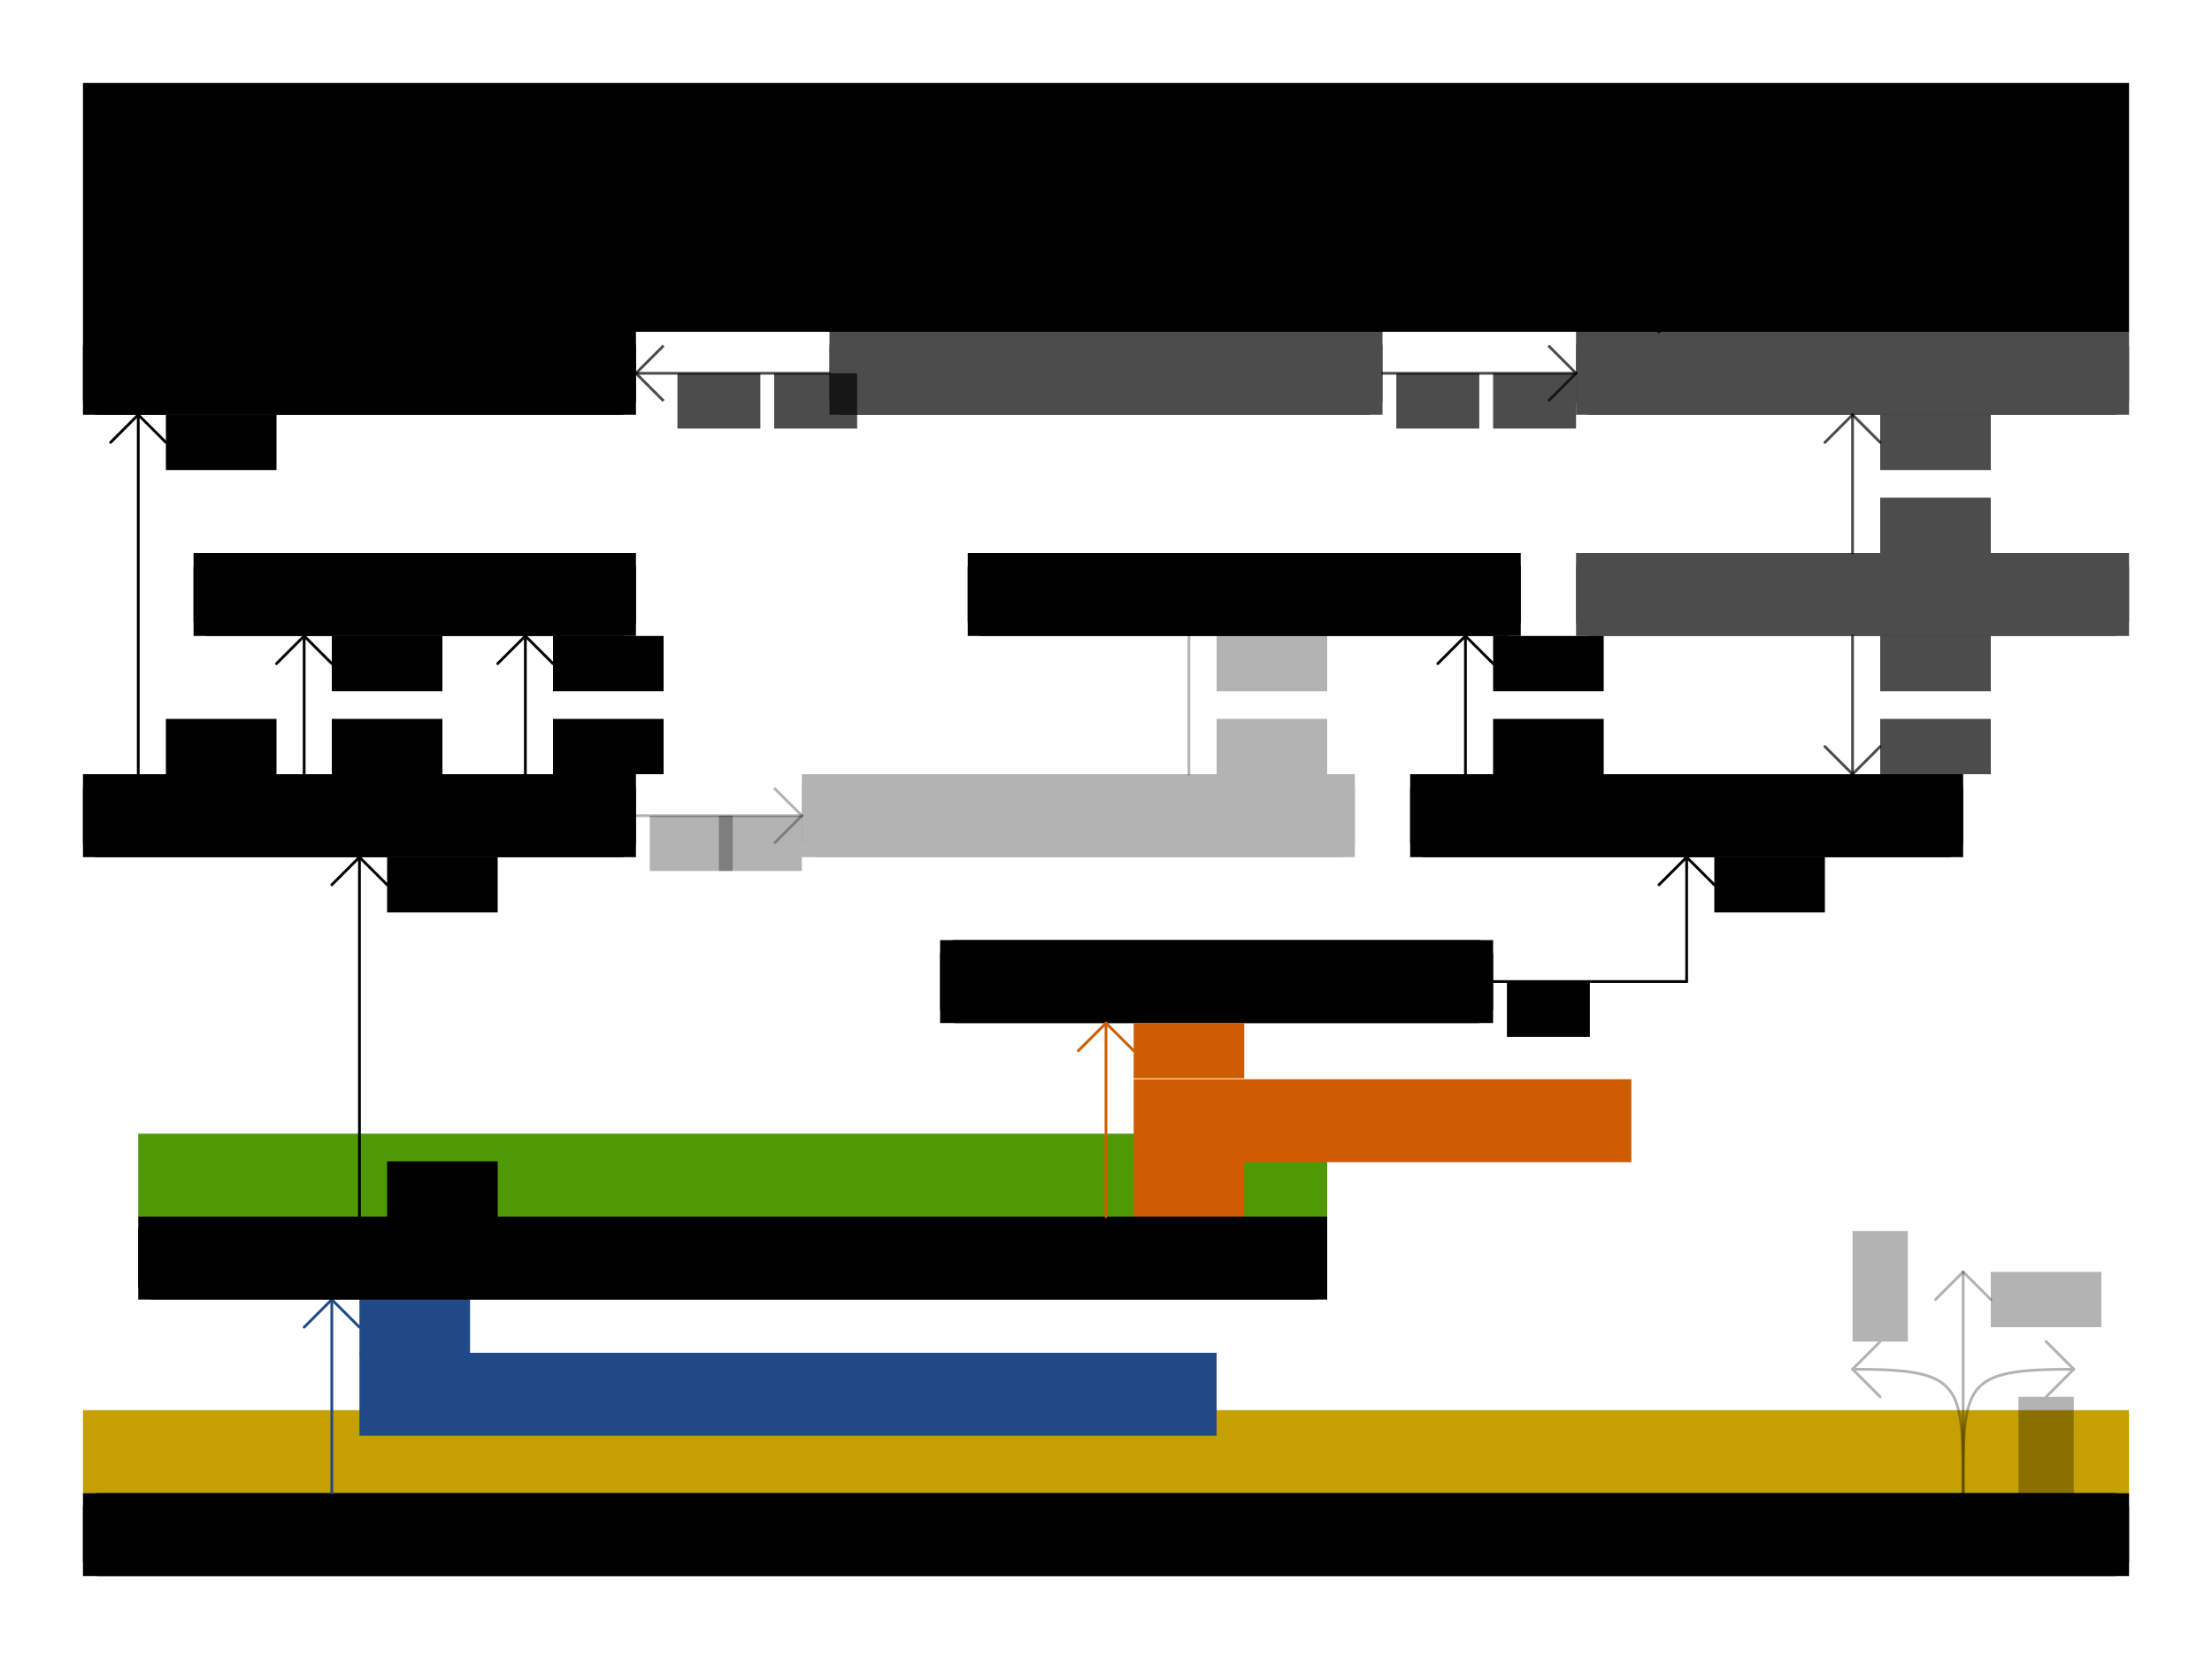 <svg xmlns="http://www.w3.org/2000/svg" id="svg2" width="800" height="600" version="1.1"><g id="layer4" style="display:inline"><rect id="rect4736" width="739" height="29" x="30.5" y="540.5" rx="5" ry="5" style="opacity:.5;fill:#fce94f;stroke:none;display:inline"/><flowRoot style="font-size:20px;font-style:italic;font-variant:normal;font-weight:400;font-stretch:normal;text-align:center;line-height:125%;writing-mode:lr-tb;text-anchor:middle;fill:#c4a000;fill-opacity:1;stroke:none;display:inline;font-family:'Liberation Sans';-inkscape-font-specification:'Liberation Sans, Normal' Italic" id="flowRoot4348-6-1" transform="translate(-370,466.223)" xml:space="preserve"><flowRegion id="flowRegion4350-8-1"><rect style="font-size:20px;font-style:italic;fill:#c4a000;-inkscape-font-specification:'Liberation Sans, Normal' Italic" id="rect4352-5-84" width="740" height="30" x="400" y="43.777"/></flowRegion><flowPara id="flowPara4354-9-3">@PlanningSolution</flowPara></flowRoot><flowRoot id="flowRoot3161" transform="translate(-150,395.786)" xml:space="preserve" style="font-size:16px;font-style:italic;font-variant:normal;font-weight:400;font-stretch:normal;text-align:start;line-height:125%;writing-mode:lr-tb;text-anchor:start;fill:#204a87;fill-opacity:1;stroke:none;display:inline;font-family:'Liberation Sans';-inkscape-font-specification:'Liberation Sans, Normal' Italic"><flowRegion id="flowRegion3163"><rect id="rect3165" width="310" height="30" x="280" y="93.463" style="font-size:16px;font-style:italic;text-align:start;text-anchor:start;fill:#204a87;-inkscape-font-specification:'Liberation Sans, Normal' Italic"/></flowRegion><flowPara id="flowPara3167">@PlanningEntityCollectionProperty</flowPara></flowRoot></g><g id="layer3" style="display:inline"><path style="opacity:.3;color:#000;fill:none;stroke:#000;stroke-width:1px;stroke-linecap:round;stroke-linejoin:round;stroke-miterlimit:4;stroke-opacity:1;stroke-dasharray:none;stroke-dashoffset:0;marker:none;visibility:visible;display:inline;overflow:visible;enable-background:accumulate" id="path4312" d="m 710,540 2e-5,-80"/><path style="opacity:.3;color:#000;fill:none;stroke:#000;stroke-width:1px;stroke-linecap:round;stroke-linejoin:round;stroke-miterlimit:4;stroke-opacity:1;stroke-dasharray:none;stroke-dashoffset:0;marker:none;visibility:visible;display:inline;overflow:visible;enable-background:accumulate" id="path4314" d="m 700,470 10,-10 10,10"/><flowRoot style="font-size:16px;font-style:normal;font-variant:normal;font-weight:400;font-stretch:normal;text-align:start;line-height:125%;writing-mode:lr-tb;text-anchor:start;opacity:.3;fill:#000;fill-opacity:1;stroke:none;display:inline;font-family:'Liberation Sans';-inkscape-font-specification:'Liberation Sans, Normal'" id="flowRoot4316" transform="translate(720,344.255)" xml:space="preserve"><flowRegion id="flowRegion4318"><rect style="font-size:16px;text-align:start;text-anchor:start;fill:#000;fill-opacity:1" id="rect4320" width="40" height="20" x="0" y="115.745"/></flowRegion><flowPara id="flowPara4322">*</flowPara></flowRoot><g id="g4452" transform="translate(25.199,-452.362)" style="opacity:.3;display:inline"><path style="color:#000;fill:none;stroke:#000;stroke-width:1px;stroke-linecap:round;stroke-linejoin:round;stroke-miterlimit:4;stroke-opacity:1;stroke-dasharray:none;stroke-dashoffset:0;marker:none;visibility:visible;display:inline;overflow:visible;enable-background:accumulate" id="path4340" d="m 684.801,992.362 c 0,-40 -0.164,-44.801 -40,-44.801"/><path style="color:#000;fill:none;stroke:#000;stroke-width:1px;stroke-linecap:round;stroke-linejoin:round;stroke-miterlimit:4;stroke-opacity:1;stroke-dasharray:none;stroke-dashoffset:0;marker:none;visibility:visible;display:inline;overflow:visible;enable-background:accumulate" id="path4342" d="m 654.801,957.561 -10,-10 10,-10"/><flowRoot style="font-size:16px;font-style:normal;font-variant:normal;font-weight:400;font-stretch:normal;text-align:start;line-height:125%;writing-mode:lr-tb;text-anchor:start;fill:#000;fill-opacity:1;stroke:none;font-family:'Liberation Sans';-inkscape-font-specification:'Liberation Sans, Normal'" id="flowRoot4344" transform="matrix(0,-1,1,0,529.056,937.561)" xml:space="preserve"><flowRegion id="flowRegion4346"><rect style="font-size:16px;text-align:start;text-anchor:start;fill:#000;fill-opacity:1" id="rect4348" width="40" height="20" x="0" y="115.745"/></flowRegion><flowPara id="flowPara4350">*</flowPara></flowRoot><path style="color:#000;fill:none;stroke:#000;stroke-width:1px;stroke-linecap:round;stroke-linejoin:round;stroke-miterlimit:4;stroke-opacity:1;stroke-dasharray:none;stroke-dashoffset:0;marker:none;visibility:visible;display:inline;overflow:visible;enable-background:accumulate" id="path4354" d="m 684.801,992.362 c 0,-40 -0.082,-44.801 40,-44.801"/><path style="color:#000;fill:none;stroke:#000;stroke-width:1px;stroke-linecap:round;stroke-linejoin:round;stroke-miterlimit:4;stroke-opacity:1;stroke-dasharray:none;stroke-dashoffset:0;marker:none;visibility:visible;display:inline;overflow:visible;enable-background:accumulate" id="path4356" d="m 714.801,937.561 10,10 -10,10"/><flowRoot style="font-size:16px;font-style:normal;font-variant:normal;font-weight:400;font-stretch:normal;text-align:start;line-height:125%;writing-mode:lr-tb;text-anchor:start;fill:#000;fill-opacity:1;stroke:none;font-family:'Liberation Sans';-inkscape-font-specification:'Liberation Sans, Normal'" id="flowRoot4358" transform="matrix(0,1,-1,0,840.546,957.561)" xml:space="preserve"><flowRegion id="flowRegion4360"><rect style="font-size:16px;text-align:start;text-anchor:start;fill:#000;fill-opacity:1" id="rect4362" width="40" height="20" x="0" y="115.745"/></flowRegion><flowPara id="flowPara4364">*</flowPara></flowRoot></g><rect style="fill:none;stroke:#000;stroke-width:1;stroke-linecap:round;stroke-linejoin:round;stroke-miterlimit:4;stroke-dasharray:none;display:inline" id="rect2851-41-9-5" width="739" height="29" x="30.5" y="540.5" rx="5" ry="5"/><flowRoot id="flowRoot3985-1-6" transform="translate(-310,506.223)" xml:space="preserve" style="font-size:20px;font-style:normal;font-variant:normal;font-weight:400;font-stretch:normal;text-align:center;line-height:125%;writing-mode:lr-tb;text-anchor:middle;fill:#000;fill-opacity:1;stroke:none;display:inline;font-family:'Liberation Sans';-inkscape-font-specification:'Liberation Sans, Normal'"><flowRegion id="flowRegion3987-3-4"><rect id="rect3989-1-1" width="740" height="30" x="340" y="33.777" style="font-size:20px"/></flowRegion><flowPara id="flowPara3991-1-62">PatientAdmissionSchedule</flowPara></flowRoot><path id="path4270" d="m 120,540 0,-70" style="color:#000;fill:none;stroke:#204a87;stroke-width:1px;stroke-linecap:round;stroke-linejoin:round;stroke-miterlimit:4;stroke-opacity:1;stroke-dasharray:none;stroke-dashoffset:0;marker:none;visibility:visible;display:inline;overflow:visible;enable-background:accumulate"/><path id="path4272" d="m 110,480 10,-10 10,10" style="color:#000;fill:none;stroke:#204a87;stroke-width:1px;stroke-linecap:round;stroke-linejoin:round;stroke-miterlimit:4;stroke-opacity:1;stroke-dasharray:none;stroke-dashoffset:0;marker:none;visibility:visible;display:inline;overflow:visible;enable-background:accumulate"/><flowRoot id="flowRoot4274" transform="translate(130,354.255)" xml:space="preserve" style="font-size:16px;font-style:normal;font-variant:normal;font-weight:400;font-stretch:normal;text-align:start;line-height:125%;writing-mode:lr-tb;text-anchor:start;fill:#204a87;fill-opacity:1;stroke:none;display:inline;font-family:'Liberation Sans';-inkscape-font-specification:'Liberation Sans, Normal'"><flowRegion id="flowRegion4276"><rect id="rect4278" width="40" height="20" x="0" y="115.745" style="font-size:16px;text-align:start;text-anchor:start;fill:#204a87;fill-opacity:1"/></flowRegion><flowPara id="flowPara4280">*</flowPara></flowRoot></g><g id="layer2" style="display:inline"><rect style="opacity:.5;fill:#8ae234;stroke:none" id="rect4619" width="429" height="29" x="50.5" y="440.5" rx="5" ry="5"/><flowRoot style="font-size:20px;font-style:italic;font-variant:normal;font-weight:400;font-stretch:normal;text-align:center;line-height:125%;writing-mode:lr-tb;text-anchor:middle;fill:#4e9a06;fill-opacity:1;stroke:none;font-family:'Liberation Sans';-inkscape-font-specification:'Liberation Sans, Normal' Italic" id="flowRoot4348-6" transform="translate(-290,366.223)" xml:space="preserve"><flowRegion id="flowRegion4350-8"><rect style="font-size:20px;font-style:italic;fill:#4e9a06;-inkscape-font-specification:'Liberation Sans, Normal' Italic" id="rect4352-5" width="430" height="30" x="340" y="43.777"/></flowRegion><flowPara id="flowPara4354-9">@PlanningEntity</flowPara></flowRoot><flowRoot style="font-size:20px;font-style:italic;font-variant:normal;font-weight:400;font-stretch:normal;text-align:start;line-height:125%;writing-mode:lr-tb;text-anchor:start;fill:#ce5c00;fill-opacity:1;stroke:none;font-family:'Liberation Sans';-inkscape-font-specification:'Liberation Sans, Normal' Italic" id="flowRoot4348-6-5" transform="translate(-10,316.537)" xml:space="preserve"><flowRegion id="flowRegion4350-8-4"><rect style="font-size:20px;font-style:italic;text-align:start;text-anchor:start;fill:#ce5c00;-inkscape-font-specification:'Liberation Sans, Normal' Italic" id="rect4352-5-8" width="180" height="30" x="420" y="73.777"/></flowRegion><flowPara id="flowPara4354-9-6">@PlanningVariable</flowPara></flowRoot></g><g id="layer1" transform="translate(0,-452.362)" style="display:inline"><flowRoot id="flowRoot4302" transform="translate(-20,262.362)" xml:space="preserve" style="font-size:36px;font-style:normal;font-variant:normal;font-weight:400;font-stretch:normal;text-align:center;line-height:125%;writing-mode:lr-tb;text-anchor:middle;fill:#000;fill-opacity:1;stroke:none;font-family:'Liberation Sans';-inkscape-font-specification:'Liberation Sans, Normal'"><flowRegion id="flowRegion4304"><rect id="rect4306" width="740" height="90" x="50" y="220" style="font-size:36px;text-align:center;text-anchor:middle"/></flowRegion><flowPara id="flowPara4621">Hospital bed allocation class diagram</flowPara></flowRoot><flowRoot id="flowRoot4157" xml:space="preserve" style="font-size:40px;font-style:normal;font-weight:400;line-height:125%;letter-spacing:0;word-spacing:0;fill:#000;fill-opacity:1;stroke:none;font-family:Sans"><flowRegion id="flowRegion4159"><rect id="rect4161" width="10.955" height="72.472" x="16.011" y="-53.933"/></flowRegion><flowPara id="flowPara4163"/></flowRoot><rect id="rect4346" width="429" height="29" x="50.5" y="892.862" rx="5" ry="5" style="fill:none;stroke:#000;stroke-width:1;stroke-linecap:round;stroke-linejoin:round;stroke-miterlimit:4;stroke-dasharray:none"/><flowRoot style="font-size:20px;font-style:normal;font-variant:normal;font-weight:400;font-stretch:normal;text-align:center;line-height:125%;writing-mode:lr-tb;text-anchor:middle;fill:#000;fill-opacity:1;stroke:none;font-family:'Liberation Sans';-inkscape-font-specification:'Liberation Sans, Normal'" id="flowRoot4348" transform="translate(-290,858.585)" xml:space="preserve"><flowRegion id="flowRegion4350"><rect style="font-size:20px" id="rect4352" width="430" height="30" x="340" y="33.777"/></flowRegion><flowPara id="flowPara4354">BedDesignation</flowPara></flowRoot><rect id="rect3114" width="199" height="29" x="30.5" y="572.862" rx="5" ry="5" style="fill:none;stroke:#000;stroke-width:1;stroke-linecap:round;stroke-linejoin:round;stroke-miterlimit:4;stroke-dasharray:none;opacity:1"/><flowRoot style="font-size:20px;font-style:normal;font-variant:normal;font-weight:400;font-stretch:normal;text-align:center;line-height:125%;writing-mode:lr-tb;text-anchor:middle;fill:#000;fill-opacity:1;stroke:none;font-family:'Liberation Sans';-inkscape-font-specification:'Liberation Sans, Normal';opacity:1" id="flowRoot3116" transform="translate(-310,538.585)" xml:space="preserve"><flowRegion id="flowRegion3118"><rect style="font-size:20px" id="rect3120" width="200" height="30" x="340" y="33.777"/></flowRegion><flowPara id="flowPara3122">Patient</flowPara></flowRoot><rect style="fill:none;stroke:#000;stroke-width:1;stroke-linecap:round;stroke-linejoin:round;stroke-miterlimit:4;stroke-dasharray:none;opacity:1" id="rect2851-41-9" width="199" height="29" x="30.5" y="732.862" rx="5" ry="5"/><flowRoot id="flowRoot3985-1" transform="translate(-310,698.585)" xml:space="preserve" style="font-size:20px;font-style:normal;font-variant:normal;font-weight:400;font-stretch:normal;text-align:center;line-height:125%;writing-mode:lr-tb;text-anchor:middle;fill:#000;fill-opacity:1;stroke:none;font-family:'Liberation Sans';-inkscape-font-specification:'Liberation Sans, Normal';opacity:1"><flowRegion id="flowRegion3987-3"><rect id="rect3989-1" width="200" height="30" x="340" y="33.777" style="font-size:20px"/></flowRegion><flowPara id="flowPara3991-1">AdmissionPart</flowPara></flowRoot><rect id="rect3124" width="199" height="29" x="340.5" y="792.862" rx="5" ry="5" style="fill:none;stroke:#000;stroke-width:1;stroke-linecap:round;stroke-linejoin:round;stroke-miterlimit:4;stroke-dasharray:none"/><flowRoot style="font-size:20px;font-style:normal;font-variant:normal;font-weight:400;font-stretch:normal;text-align:center;line-height:125%;writing-mode:lr-tb;text-anchor:middle;fill:#000;fill-opacity:1;stroke:none;font-family:'Liberation Sans';-inkscape-font-specification:'Liberation Sans, Normal'" id="flowRoot3126" transform="translate(9.8403954e-6,758.585)" xml:space="preserve"><flowRegion id="flowRegion3128"><rect style="font-size:20px" id="rect3130" width="200" height="30" x="340" y="33.777"/></flowRegion><flowPara id="flowPara3132">Bed</flowPara></flowRoot><rect style="fill:none;stroke:#000;stroke-width:1;stroke-linecap:round;stroke-linejoin:round;stroke-miterlimit:4;stroke-dasharray:none;opacity:1" id="rect3144" width="159" height="29" x="70.5" y="652.862" rx="5" ry="5"/><flowRoot id="flowRoot3146" transform="translate(-270,618.585)" xml:space="preserve" style="font-size:20px;font-style:normal;font-variant:normal;font-weight:400;font-stretch:normal;text-align:center;line-height:125%;writing-mode:lr-tb;text-anchor:middle;fill:#000;fill-opacity:1;stroke:none;font-family:'Liberation Sans';-inkscape-font-specification:'Liberation Sans, Normal';opacity:1"><flowRegion id="flowRegion3148"><rect id="rect3150" width="160" height="30" x="340" y="33.777" style="font-size:20px"/></flowRegion><flowPara id="flowPara3152">Night</flowPara></flowRoot><path style="color:#000;fill:none;stroke:#000;stroke-width:1px;stroke-linecap:round;stroke-linejoin:round;stroke-miterlimit:4;stroke-opacity:1;stroke-dasharray:none;stroke-dashoffset:0;marker:none;visibility:visible;display:inline;overflow:visible;enable-background:accumulate;opacity:1" id="path3156" d="m 50,732.362 0,-130"/><path style="color:#000;fill:none;stroke:#000;stroke-width:1px;stroke-linecap:round;stroke-linejoin:round;stroke-miterlimit:4;stroke-opacity:1;stroke-dasharray:none;stroke-dashoffset:0;marker:none;visibility:visible;display:inline;overflow:visible;enable-background:accumulate;opacity:1" id="path3158" d="m 40,612.362 10,-10 10,10"/><path style="color:#000;fill:none;stroke:#000;stroke-width:1px;stroke-linecap:round;stroke-linejoin:round;stroke-miterlimit:4;stroke-opacity:1;stroke-dasharray:none;stroke-dashoffset:0;marker:none;visibility:visible;display:inline;overflow:visible;enable-background:accumulate;opacity:1" id="path3170" d="m 110,732.362 0,-50"/><path style="color:#000;fill:none;stroke:#000;stroke-width:1px;stroke-linecap:round;stroke-linejoin:round;stroke-miterlimit:4;stroke-opacity:1;stroke-dasharray:none;stroke-dashoffset:0;marker:none;visibility:visible;display:inline;overflow:visible;enable-background:accumulate;opacity:1" id="path3172" d="m 100,692.362 10,-10 10,10"/><flowRoot style="font-size:16px;font-style:normal;font-variant:normal;font-weight:400;font-stretch:normal;text-align:start;line-height:125%;writing-mode:lr-tb;text-anchor:start;fill:#000;fill-opacity:1;stroke:none;font-family:'Liberation Sans';-inkscape-font-specification:'Liberation Sans, Normal';opacity:1" id="flowRoot3956" transform="translate(120,566.617)" xml:space="preserve"><flowRegion id="flowRegion3958"><rect style="font-size:16px;text-align:start;text-anchor:start;fill:#000;fill-opacity:1" id="rect3960" width="40" height="20" x="0" y="115.745"/></flowRegion><flowPara id="flowPara3962">1</flowPara></flowRoot><flowRoot id="flowRoot3964" transform="translate(120,590.867)" xml:space="preserve" style="font-size:16px;font-style:normal;font-variant:normal;font-weight:400;font-stretch:normal;text-align:start;line-height:125%;writing-mode:lr-tb;text-anchor:start;fill:#000;fill-opacity:1;stroke:none;font-family:'Liberation Sans';-inkscape-font-specification:'Liberation Sans, Normal';opacity:1"><flowRegion id="flowRegion3966"><rect id="rect3968" width="40" height="20" x="0" y="121.495" style="font-size:16px;text-align:start;text-anchor:start;fill:#000;fill-opacity:1"/></flowRegion><flowPara id="flowPara3970">*</flowPara></flowRoot><flowRoot id="flowRoot3972" transform="translate(70,490.867)" xml:space="preserve" style="font-size:16px;font-style:normal;font-variant:normal;font-weight:400;font-stretch:normal;text-align:start;line-height:125%;writing-mode:lr-tb;text-anchor:start;fill:#000;fill-opacity:1;stroke:none;font-family:'Liberation Sans';-inkscape-font-specification:'Liberation Sans, Normal';opacity:1"><flowRegion id="flowRegion3974"><rect id="rect3976" width="40" height="20" x="-10" y="111.495" style="font-size:16px;text-align:start;text-anchor:start;fill:#000;fill-opacity:1"/></flowRegion><flowPara id="flowPara3978">1</flowPara></flowRoot><flowRoot style="font-size:16px;font-style:normal;font-variant:normal;font-weight:400;font-stretch:normal;text-align:start;line-height:125%;writing-mode:lr-tb;text-anchor:start;fill:#000;fill-opacity:1;stroke:none;font-family:'Liberation Sans';-inkscape-font-specification:'Liberation Sans, Normal';opacity:1" id="flowRoot3980" transform="translate(60,585.117)" xml:space="preserve"><flowRegion id="flowRegion3982"><rect style="font-size:16px;text-align:start;text-anchor:start;fill:#000;fill-opacity:1" id="rect3984" width="40" height="20" x="0" y="127.245"/></flowRegion><flowPara id="flowPara3986">*</flowPara></flowRoot><path id="path4145" d="m 130,892.362 0,-130" style="color:#000;fill:none;stroke:#000;stroke-width:1px;stroke-linecap:round;stroke-linejoin:round;stroke-miterlimit:4;stroke-opacity:1;stroke-dasharray:none;stroke-dashoffset:0;marker:none;visibility:visible;display:inline;overflow:visible;enable-background:accumulate"/><path id="path4147" d="m 120,772.362 10,-10 10,10" style="color:#000;fill:none;stroke:#000;stroke-width:1px;stroke-linecap:round;stroke-linejoin:round;stroke-miterlimit:4;stroke-opacity:1;stroke-dasharray:none;stroke-dashoffset:0;marker:none;visibility:visible;display:inline;overflow:visible;enable-background:accumulate"/><flowRoot style="font-size:16px;font-style:normal;font-variant:normal;font-weight:400;font-stretch:normal;text-align:start;line-height:125%;writing-mode:lr-tb;text-anchor:start;fill:#000;fill-opacity:1;stroke:none;font-family:'Liberation Sans';-inkscape-font-specification:'Liberation Sans, Normal'" id="flowRoot4149" transform="translate(150,650.867)" xml:space="preserve"><flowRegion id="flowRegion4151"><rect style="font-size:16px;text-align:start;text-anchor:start;fill:#000;fill-opacity:1" id="rect4153" width="40" height="20" x="-10" y="111.495"/></flowRegion><flowPara id="flowPara4155">1</flowPara></flowRoot><flowRoot id="flowRoot4158" transform="translate(140,745.117)" xml:space="preserve" style="font-size:16px;font-style:normal;font-variant:normal;font-weight:400;font-stretch:normal;text-align:start;line-height:125%;writing-mode:lr-tb;text-anchor:start;fill:#000;fill-opacity:1;stroke:none;font-family:'Liberation Sans';-inkscape-font-specification:'Liberation Sans, Normal'"><flowRegion id="flowRegion4160"><rect id="rect4162" width="40" height="20" x="0" y="127.245" style="font-size:16px;text-align:start;text-anchor:start;fill:#000;fill-opacity:1"/></flowRegion><flowPara id="flowPara4164">*</flowPara></flowRoot><path style="color:#000;fill:none;stroke:#ce5c00;stroke-width:1px;stroke-linecap:round;stroke-linejoin:round;stroke-miterlimit:4;stroke-opacity:1;stroke-dasharray:none;stroke-dashoffset:0;marker:none;visibility:visible;display:inline;overflow:visible;enable-background:accumulate" id="path4220" d="m 400,892.362 0,-70"/><path style="color:#000;fill:none;stroke:#ce5c00;stroke-width:1px;stroke-linecap:round;stroke-linejoin:round;stroke-miterlimit:4;stroke-opacity:1;stroke-dasharray:none;stroke-dashoffset:0;marker:none;visibility:visible;display:inline;overflow:visible;enable-background:accumulate" id="path4222" d="m 390,832.362 10,-10 10,10"/><flowRoot id="flowRoot4224" transform="translate(420,710.867)" xml:space="preserve" style="font-size:16px;font-style:normal;font-variant:normal;font-weight:400;font-stretch:normal;text-align:start;line-height:125%;writing-mode:lr-tb;text-anchor:start;fill:#ce5c00;fill-opacity:1;stroke:none;font-family:'Liberation Sans';-inkscape-font-specification:'Liberation Sans, Normal'"><flowRegion id="flowRegion4226"><rect id="rect4228" width="40" height="20" x="-10" y="111.495" style="font-size:16px;text-align:start;text-anchor:start;fill:#ce5c00;fill-opacity:1"/></flowRegion><flowPara id="flowPara4230">1</flowPara></flowRoot><flowRoot style="font-size:16px;font-style:normal;font-variant:normal;font-weight:400;font-stretch:normal;text-align:start;line-height:125%;writing-mode:lr-tb;text-anchor:start;fill:#ce5c00;fill-opacity:1;stroke:none;font-family:'Liberation Sans';-inkscape-font-specification:'Liberation Sans, Normal'" id="flowRoot4232" transform="translate(410,745.117)" xml:space="preserve"><flowRegion id="flowRegion4234"><rect style="font-size:16px;text-align:start;text-anchor:start;fill:#ce5c00;fill-opacity:1" id="rect4236" width="40" height="20" x="0" y="127.245"/></flowRegion><flowPara id="flowPara4238">*</flowPara></flowRoot><path style="fill:none;stroke:#000;stroke-width:1px;stroke-linecap:round;stroke-linejoin:round;stroke-opacity:1" id="path3227" d="m 540,807.362 70,0"/><flowRoot id="flowRoot4007" transform="translate(585,665.867)" xml:space="preserve" style="font-size:16px;font-style:normal;font-variant:normal;font-weight:400;font-stretch:normal;text-align:start;line-height:125%;writing-mode:lr-tb;text-anchor:start;fill:#000;fill-opacity:1;stroke:none;font-family:'Liberation Sans';-inkscape-font-specification:'Liberation Sans, Normal'"><flowRegion id="flowRegion4009"><rect id="rect4011" width="30" height="20" x="-40" y="141.495" style="font-size:16px;text-align:start;text-anchor:start;fill:#000;fill-opacity:1"/></flowRegion><flowPara id="flowPara4013">*</flowPara></flowRoot><g id="g4096" transform="translate(10,-2.5575828e-6)"><rect style="fill:none;stroke:#000;stroke-width:1;stroke-linecap:round;stroke-linejoin:round;stroke-miterlimit:4;stroke-dasharray:none" id="rect4027" width="199" height="29" x="340.5" y="652.862" rx="5" ry="5"/><flowRoot id="flowRoot4029" transform="translate(9.9403954e-6,618.585)" xml:space="preserve" style="font-size:20px;font-style:normal;font-variant:normal;font-weight:400;font-stretch:normal;text-align:center;line-height:125%;writing-mode:lr-tb;text-anchor:middle;fill:#000;fill-opacity:1;stroke:none;font-family:'Liberation Sans';-inkscape-font-specification:'Liberation Sans, Normal'"><flowRegion id="flowRegion4031"><rect id="rect4033" width="200" height="30" x="340" y="33.777" style="font-size:20px"/></flowRegion><flowPara id="flowPara4035">Department</flowPara></flowRoot></g><flowRoot id="flowRoot4140" xml:space="preserve" style="fill:#000;stroke:none;stroke-opacity:1;stroke-width:1px;stroke-linejoin:miter;stroke-linecap:butt;fill-opacity:1;font-family:Sans;font-style:normal;font-weight:400;font-size:40px;line-height:125%;letter-spacing:0;word-spacing:0"><flowRegion id="flowRegion4142"><rect id="rect4144" width="299.396" height="103.823" x="-49.497" y="84.507"/></flowRegion><flowPara id="flowPara4146"/></flowRoot><g style="opacity:.7" id="g4103" transform="translate(-40,-80)"><rect id="rect4106" width="199" height="29" x="340.5" y="652.862" rx="5" ry="5" style="fill:none;stroke:#000;stroke-width:1;stroke-linecap:round;stroke-linejoin:round;stroke-miterlimit:4;stroke-dasharray:none"/><flowRoot style="font-size:20px;font-style:normal;font-variant:normal;font-weight:400;font-stretch:normal;text-align:center;line-height:125%;writing-mode:lr-tb;text-anchor:middle;fill:#000;fill-opacity:1;stroke:none;font-family:'Liberation Sans';-inkscape-font-specification:'Liberation Sans, Normal'" id="flowRoot4108" transform="translate(9.9403954e-6,618.585)" xml:space="preserve"><flowRegion id="flowRegion4110"><rect style="font-size:20px" id="rect4112" width="200" height="30" x="340" y="33.777"/></flowRegion><flowPara id="flowPara4114">PreferredPE</flowPara></flowRoot></g><g style="opacity:.7" id="g4116" transform="translate(230,-80)"><rect style="fill:none;stroke:#000;stroke-width:1;stroke-linecap:round;stroke-linejoin:round;stroke-miterlimit:4;stroke-dasharray:none" id="rect4118" width="199" height="29" x="340.5" y="652.862" rx="5" ry="5"/><flowRoot id="flowRoot4120" transform="translate(9.9403954e-6,618.585)" xml:space="preserve" style="font-size:20px;font-style:normal;font-variant:normal;font-weight:400;font-stretch:normal;text-align:center;line-height:125%;writing-mode:lr-tb;text-anchor:middle;fill:#000;fill-opacity:1;stroke:none;font-family:'Liberation Sans';-inkscape-font-specification:'Liberation Sans, Normal'"><flowRegion id="flowRegion4122"><rect id="rect4124" width="200" height="30" x="340" y="33.777" style="font-size:20px"/></flowRegion><flowPara id="flowPara4126">Equipment</flowPara></flowRoot></g><g style="opacity:.7" id="g4128" transform="translate(230,-2.5575828e-6)"><rect id="rect4130" width="199" height="29" x="340.5" y="652.862" rx="5" ry="5" style="fill:none;stroke:#000;stroke-width:1;stroke-linecap:round;stroke-linejoin:round;stroke-miterlimit:4;stroke-dasharray:none"/><flowRoot style="font-size:20px;font-style:normal;font-variant:normal;font-weight:400;font-stretch:normal;text-align:center;line-height:125%;writing-mode:lr-tb;text-anchor:middle;fill:#000;fill-opacity:1;stroke:none;font-family:'Liberation Sans';-inkscape-font-specification:'Liberation Sans, Normal'" id="flowRoot4132" transform="translate(9.9403954e-6,618.585)" xml:space="preserve"><flowRegion id="flowRegion4134"><rect style="font-size:20px" id="rect4136" width="200" height="30" x="340" y="33.777"/></flowRegion><flowPara id="flowPara4138">RoomEquipment</flowPara></flowRoot></g><path style="opacity:.7;fill:none;stroke:#000;stroke-width:1px;stroke-linecap:round;stroke-linejoin:round;stroke-opacity:1" id="path4148" d="m 230,587.362 70,0"/><path style="opacity:.7;fill:none;stroke:#000;stroke-width:1px;stroke-linecap:butt;stroke-linejoin:miter;stroke-opacity:1" id="path4150" d="m 240,577.362 -10,10 10,10"/><flowRoot style="font-size:16px;font-style:normal;font-variant:normal;font-weight:400;font-stretch:normal;text-align:start;line-height:125%;writing-mode:lr-tb;text-anchor:start;opacity:.7;fill:#000;fill-opacity:1;stroke:none;font-family:'Liberation Sans';-inkscape-font-specification:'Liberation Sans, Normal'" id="flowRoot4152" transform="translate(290,445.867)" xml:space="preserve"><flowRegion id="flowRegion4154"><rect style="font-size:16px;text-align:start;text-anchor:start;fill:#000;fill-opacity:1" id="rect4156" width="30" height="20" x="-10" y="141.495"/></flowRegion><flowPara id="flowPara4158">*</flowPara></flowRoot><flowRoot id="flowRoot4160" transform="translate(285,445.867)" xml:space="preserve" style="font-size:16px;font-style:normal;font-variant:normal;font-weight:400;font-stretch:normal;text-align:start;line-height:125%;writing-mode:lr-tb;text-anchor:start;opacity:.7;fill:#000;fill-opacity:1;stroke:none;font-family:'Liberation Sans';-inkscape-font-specification:'Liberation Sans, Normal'"><flowRegion id="flowRegion4162"><rect id="rect4164" width="30" height="20" x="-40" y="141.495" style="font-size:16px;text-align:start;text-anchor:start;fill:#000;fill-opacity:1"/></flowRegion><flowPara id="flowPara4166">1</flowPara></flowRoot><path id="path4168" d="m 500,587.362 70,0" style="opacity:.7;fill:none;stroke:#000;stroke-width:1px;stroke-linecap:round;stroke-linejoin:round;stroke-opacity:1"/><path id="path4170" d="m 560,577.362 10,10 -10,10" style="opacity:.7;fill:none;stroke:#000;stroke-width:1px;stroke-linecap:butt;stroke-linejoin:miter;stroke-opacity:1"/><flowRoot id="flowRoot4172" transform="translate(550,445.867)" xml:space="preserve" style="font-size:16px;font-style:normal;font-variant:normal;font-weight:400;font-stretch:normal;text-align:start;line-height:125%;writing-mode:lr-tb;text-anchor:start;opacity:.7;fill:#000;fill-opacity:1;stroke:none;font-family:'Liberation Sans';-inkscape-font-specification:'Liberation Sans, Normal'"><flowRegion id="flowRegion4174"><rect id="rect4176" width="30" height="20" x="-10" y="141.495" style="font-size:16px;text-align:start;text-anchor:start;fill:#000;fill-opacity:1"/></flowRegion><flowPara id="flowPara4178">1</flowPara></flowRoot><flowRoot style="font-size:16px;font-style:normal;font-variant:normal;font-weight:400;font-stretch:normal;text-align:start;line-height:125%;writing-mode:lr-tb;text-anchor:start;opacity:.7;fill:#000;fill-opacity:1;stroke:none;font-family:'Liberation Sans';-inkscape-font-specification:'Liberation Sans, Normal'" id="flowRoot4180" transform="translate(545,445.867)" xml:space="preserve"><flowRegion id="flowRegion4182"><rect style="font-size:16px;text-align:start;text-anchor:start;fill:#000;fill-opacity:1" id="rect4184" width="30" height="20" x="-40" y="141.495"/></flowRegion><flowPara id="flowPara4186">*</flowPara></flowRoot><path id="path4188" d="m 670,652.362 0,-50" style="opacity:.7;color:#000;fill:none;stroke:#000;stroke-width:1px;stroke-linecap:round;stroke-linejoin:round;stroke-miterlimit:4;stroke-opacity:1;stroke-dasharray:none;stroke-dashoffset:0;marker:none;visibility:visible;display:inline;overflow:visible;enable-background:accumulate"/><path id="path4190" d="m 660,612.362 10,-10 10,10" style="opacity:.7;color:#000;fill:none;stroke:#000;stroke-width:1px;stroke-linecap:round;stroke-linejoin:round;stroke-miterlimit:4;stroke-opacity:1;stroke-dasharray:none;stroke-dashoffset:0;marker:none;visibility:visible;display:inline;overflow:visible;enable-background:accumulate"/><flowRoot id="flowRoot4192" transform="translate(680,486.617)" xml:space="preserve" style="font-size:16px;font-style:normal;font-variant:normal;font-weight:400;font-stretch:normal;text-align:start;line-height:125%;writing-mode:lr-tb;text-anchor:start;opacity:.7;fill:#000;fill-opacity:1;stroke:none;font-family:'Liberation Sans';-inkscape-font-specification:'Liberation Sans, Normal'"><flowRegion id="flowRegion4194"><rect id="rect4196" width="40" height="20" x="0" y="115.745" style="font-size:16px;text-align:start;text-anchor:start;fill:#000;fill-opacity:1"/></flowRegion><flowPara id="flowPara4198">1</flowPara></flowRoot><flowRoot style="font-size:16px;font-style:normal;font-variant:normal;font-weight:400;font-stretch:normal;text-align:start;line-height:125%;writing-mode:lr-tb;text-anchor:start;opacity:.7;fill:#000;fill-opacity:1;stroke:none;font-family:'Liberation Sans';-inkscape-font-specification:'Liberation Sans, Normal'" id="flowRoot4200" transform="translate(680,510.867)" xml:space="preserve"><flowRegion id="flowRegion4202"><rect style="font-size:16px;text-align:start;text-anchor:start;fill:#000;fill-opacity:1" id="rect4204" width="40" height="20" x="0" y="121.495"/></flowRegion><flowPara id="flowPara4206">*</flowPara></flowRoot><path id="path3298" d="m 190,732.362 0,-50" style="color:#000;fill:none;stroke:#000;stroke-width:1px;stroke-linecap:round;stroke-linejoin:round;stroke-miterlimit:4;stroke-opacity:1;stroke-dasharray:none;stroke-dashoffset:0;marker:none;visibility:visible;display:inline;overflow:visible;enable-background:accumulate;opacity:1"/><path id="path3300" d="m 180,692.362 10,-10 10,10" style="color:#000;fill:none;stroke:#000;stroke-width:1px;stroke-linecap:round;stroke-linejoin:round;stroke-miterlimit:4;stroke-opacity:1;stroke-dasharray:none;stroke-dashoffset:0;marker:none;visibility:visible;display:inline;overflow:visible;enable-background:accumulate;opacity:1"/><flowRoot id="flowRoot3302" transform="translate(200,566.617)" xml:space="preserve" style="font-size:16px;font-style:normal;font-variant:normal;font-weight:400;font-stretch:normal;text-align:start;line-height:125%;writing-mode:lr-tb;text-anchor:start;fill:#000;fill-opacity:1;stroke:none;font-family:'Liberation Sans';-inkscape-font-specification:'Liberation Sans, Normal';opacity:1"><flowRegion id="flowRegion3304"><rect id="rect3306" width="40" height="20" x="0" y="115.745" style="font-size:16px;text-align:start;text-anchor:start;fill:#000;fill-opacity:1"/></flowRegion><flowPara id="flowPara3308">1</flowPara></flowRoot><flowRoot style="font-size:16px;font-style:normal;font-variant:normal;font-weight:400;font-stretch:normal;text-align:start;line-height:125%;writing-mode:lr-tb;text-anchor:start;fill:#000;fill-opacity:1;stroke:none;font-family:'Liberation Sans';-inkscape-font-specification:'Liberation Sans, Normal';opacity:1" id="flowRoot3310" transform="translate(200,590.867)" xml:space="preserve"><flowRegion id="flowRegion3312"><rect style="font-size:16px;text-align:start;text-anchor:start;fill:#000;fill-opacity:1" id="rect3314" width="40" height="20" x="0" y="121.495"/></flowRegion><flowPara id="flowPara3316">*</flowPara></flowRoot><g id="g3396" transform="translate(170,80)"><rect id="rect3398" width="199" height="29" x="340.5" y="652.862" rx="5" ry="5" style="fill:none;stroke:#000;stroke-width:1;stroke-linecap:round;stroke-linejoin:round;stroke-miterlimit:4;stroke-dasharray:none"/><flowRoot style="font-size:20px;font-style:normal;font-variant:normal;font-weight:400;font-stretch:normal;text-align:center;line-height:125%;writing-mode:lr-tb;text-anchor:middle;fill:#000;fill-opacity:1;stroke:none;font-family:'Liberation Sans';-inkscape-font-specification:'Liberation Sans, Normal'" id="flowRoot3400" transform="translate(9.9403954e-6,618.585)" xml:space="preserve"><flowRegion id="flowRegion3402"><rect style="font-size:20px" id="rect3404" width="200" height="30" x="340" y="33.777"/></flowRegion><flowPara id="flowPara3406">Room</flowPara></flowRoot></g><path id="path3408" d="m 600,772.362 10,-10 10,10" style="color:#000;fill:none;stroke:#000;stroke-width:1px;stroke-linecap:round;stroke-linejoin:round;stroke-miterlimit:4;stroke-opacity:1;stroke-dasharray:none;stroke-dashoffset:0;marker:none;visibility:visible;display:inline;overflow:visible;enable-background:accumulate"/><flowRoot id="flowRoot3410" transform="translate(620,646.617)" xml:space="preserve" style="font-size:16px;font-style:normal;font-variant:normal;font-weight:400;font-stretch:normal;text-align:start;line-height:125%;writing-mode:lr-tb;text-anchor:start;fill:#000;fill-opacity:1;stroke:none;font-family:'Liberation Sans';-inkscape-font-specification:'Liberation Sans, Normal'"><flowRegion id="flowRegion3412"><rect id="rect3414" width="40" height="20" x="0" y="115.745" style="font-size:16px;text-align:start;text-anchor:start;fill:#000;fill-opacity:1"/></flowRegion><flowPara id="flowPara3416">1</flowPara></flowRoot><path id="path3418" d="m 610,762.362 0,45" style="fill:none;stroke:#000;stroke-width:1px;stroke-linecap:round;stroke-linejoin:round;stroke-opacity:1"/><path style="color:#000;fill:none;stroke:#000;stroke-width:1px;stroke-linecap:round;stroke-linejoin:round;stroke-miterlimit:4;stroke-opacity:1;stroke-dasharray:none;stroke-dashoffset:0;marker:none;visibility:visible;display:inline;overflow:visible;enable-background:accumulate;opacity:.7" id="path3326" d="m 670,732.362 0,-50"/><path style="color:#000;fill:none;stroke:#000;stroke-width:1px;stroke-linecap:round;stroke-linejoin:round;stroke-miterlimit:4;stroke-opacity:1;stroke-dasharray:none;stroke-dashoffset:0;marker:none;visibility:visible;display:inline;overflow:visible;enable-background:accumulate;opacity:.7" id="path3328" d="m 660,722.362 10,10 10,-10"/><flowRoot style="font-size:16px;font-style:normal;font-variant:normal;font-weight:400;font-stretch:normal;text-align:start;line-height:125%;writing-mode:lr-tb;text-anchor:start;fill:#000;fill-opacity:1;stroke:none;display:inline;font-family:'Liberation Sans';-inkscape-font-specification:'Liberation Sans, Normal';opacity:.7" id="flowRoot3330" transform="translate(680,596.617)" xml:space="preserve"><flowRegion id="flowRegion3332"><rect style="font-size:16px;text-align:start;text-anchor:start;fill:#000;fill-opacity:1" id="rect3334" width="40" height="20" x="0" y="115.745"/></flowRegion><flowPara id="flowPara3336">1</flowPara></flowRoot><flowRoot id="flowRoot3338" transform="translate(680,560.867)" xml:space="preserve" style="font-size:16px;font-style:normal;font-variant:normal;font-weight:400;font-stretch:normal;text-align:start;line-height:125%;writing-mode:lr-tb;text-anchor:start;fill:#000;fill-opacity:1;stroke:none;display:inline;font-family:'Liberation Sans';-inkscape-font-specification:'Liberation Sans, Normal';opacity:.7"><flowRegion id="flowRegion3340"><rect id="rect3342" width="40" height="20" x="0" y="121.495" style="font-size:16px;text-align:start;text-anchor:start;fill:#000;fill-opacity:1"/></flowRegion><flowPara id="flowPara3344">*</flowPara></flowRoot><g id="g3445" transform="translate(-40,-120)" style="opacity:.7"><rect style="fill:none;stroke:#000;stroke-width:1;stroke-linecap:round;stroke-linejoin:round;stroke-miterlimit:4;stroke-dasharray:none" id="rect3447" width="199" height="29" x="340.5" y="652.862" rx="5" ry="5"/><flowRoot id="flowRoot3449" transform="translate(9.9403954e-6,618.585)" xml:space="preserve" style="font-size:20px;font-style:normal;font-variant:normal;font-weight:400;font-stretch:normal;text-align:center;line-height:125%;writing-mode:lr-tb;text-anchor:middle;fill:#000;fill-opacity:1;stroke:none;font-family:'Liberation Sans';-inkscape-font-specification:'Liberation Sans, Normal'"><flowRegion id="flowRegion3451"><rect id="rect3453" width="200" height="30" x="340" y="33.777" style="font-size:20px"/></flowRegion><flowPara id="flowPara3455">RequiredPE</flowPara></flowRoot></g><path id="path3457" d="m 200,547.362 100,0" style="fill:none;stroke:#000;stroke-width:1px;stroke-linecap:round;stroke-linejoin:round;stroke-opacity:1;opacity:.7"/><flowRoot id="flowRoot3461" transform="translate(290,405.867)" xml:space="preserve" style="font-size:16px;font-style:normal;font-variant:normal;font-weight:400;font-stretch:normal;text-align:start;line-height:125%;writing-mode:lr-tb;text-anchor:start;fill:#000;fill-opacity:1;stroke:none;font-family:'Liberation Sans';-inkscape-font-specification:'Liberation Sans, Normal';opacity:.7"><flowRegion id="flowRegion3463"><rect id="rect3465" width="30" height="20" x="-10" y="141.495" style="font-size:16px;text-align:start;text-anchor:start;fill:#000;fill-opacity:1"/></flowRegion><flowPara id="flowPara3467">*</flowPara></flowRoot><path style="fill:none;stroke:#000;stroke-width:1px;stroke-linecap:round;stroke-linejoin:round;stroke-opacity:1;opacity:.7" id="path3477" d="m 500,547.362 100,0"/><flowRoot id="flowRoot3489" transform="translate(545,405.867)" xml:space="preserve" style="font-size:16px;font-style:normal;font-variant:normal;font-weight:400;font-stretch:normal;text-align:start;line-height:125%;writing-mode:lr-tb;text-anchor:start;fill:#000;fill-opacity:1;stroke:none;font-family:'Liberation Sans';-inkscape-font-specification:'Liberation Sans, Normal';opacity:.7"><flowRegion id="flowRegion3491"><rect id="rect3493" width="30" height="20" x="-40" y="141.495" style="font-size:16px;text-align:start;text-anchor:start;fill:#000;fill-opacity:1"/></flowRegion><flowPara id="flowPara3495">*</flowPara></flowRoot><path id="path3497" d="m 590,562.362 10,10 10,-10" style="color:#000;fill:none;stroke:#000;stroke-width:1px;stroke-linecap:round;stroke-linejoin:round;stroke-miterlimit:4;stroke-opacity:1;stroke-dasharray:none;stroke-dashoffset:0;marker:none;visibility:visible;display:inline;overflow:visible;enable-background:accumulate;opacity:.7"/><flowRoot id="flowRoot3499" transform="translate(610,436.617)" xml:space="preserve" style="font-size:16px;font-style:normal;font-variant:normal;font-weight:400;font-stretch:normal;text-align:start;line-height:125%;writing-mode:lr-tb;text-anchor:start;fill:#000;fill-opacity:1;stroke:none;display:inline;font-family:'Liberation Sans';-inkscape-font-specification:'Liberation Sans, Normal';opacity:.7"><flowRegion id="flowRegion3501"><rect id="rect3503" width="40" height="20" x="0" y="115.745" style="font-size:16px;text-align:start;text-anchor:start;fill:#000;fill-opacity:1"/></flowRegion><flowPara id="flowPara3505">1</flowPara></flowRoot><path style="color:#000;fill:none;stroke:#000;stroke-width:1px;stroke-linecap:round;stroke-linejoin:round;stroke-miterlimit:4;stroke-opacity:1;stroke-dasharray:none;stroke-dashoffset:0;marker:none;visibility:visible;display:inline;overflow:visible;enable-background:accumulate;opacity:.7" id="path3507" d="m 190,562.362 10,10 10,-10"/><flowRoot style="font-size:16px;font-style:normal;font-variant:normal;font-weight:400;font-stretch:normal;text-align:start;line-height:125%;writing-mode:lr-tb;text-anchor:start;fill:#000;fill-opacity:1;stroke:none;display:inline;font-family:'Liberation Sans';-inkscape-font-specification:'Liberation Sans, Normal';opacity:.7" id="flowRoot3509" transform="translate(210,436.617)" xml:space="preserve"><flowRegion id="flowRegion3511"><rect style="font-size:16px;text-align:start;text-anchor:start;fill:#000;fill-opacity:1" id="rect3513" width="40" height="20" x="0" y="115.745"/></flowRegion><flowPara id="flowPara3515">1</flowPara></flowRoot><path style="fill:none;stroke:#000;stroke-width:1px;stroke-linecap:round;stroke-linejoin:round;stroke-opacity:1;opacity:.7" id="path3517" d="m 200,547.362 0,25"/><path id="path3519" d="m 600,572.362 0,-25" style="fill:none;stroke:#000;stroke-width:1px;stroke-linecap:round;stroke-linejoin:round;stroke-opacity:1;opacity:.7"/><g id="g3521" transform="translate(-50,80)" style="opacity:.3"><rect id="rect3523" width="199" height="29" x="340.5" y="652.862" rx="5" ry="5" style="fill:none;stroke:#000;stroke-width:1;stroke-linecap:round;stroke-linejoin:round;stroke-miterlimit:4;stroke-dasharray:none"/><flowRoot style="font-size:20px;font-style:normal;font-variant:normal;font-weight:400;font-stretch:normal;text-align:center;line-height:125%;writing-mode:lr-tb;text-anchor:middle;fill:#000;fill-opacity:1;stroke:none;font-family:'Liberation Sans';-inkscape-font-specification:'Liberation Sans, Normal'" id="flowRoot3525" transform="translate(9.9403954e-6,618.585)" xml:space="preserve"><flowRegion id="flowRegion3527"><rect style="font-size:20px" id="rect3529" width="200" height="30" x="340" y="33.777"/></flowRegion><flowPara id="flowPara3531">Specialism</flowPara></flowRoot></g><path style="fill:none;stroke:#000;stroke-width:1px;stroke-linecap:round;stroke-linejoin:round;stroke-opacity:1;opacity:.3" id="path3533" d="m 230,747.362 60,0"/><path style="fill:none;stroke:#000;stroke-width:1px;stroke-linecap:butt;stroke-linejoin:miter;stroke-opacity:1;opacity:.3" id="path3535" d="m 280,737.362 10,10 -10,10"/><flowRoot style="font-size:16px;font-style:normal;font-variant:normal;font-weight:400;font-stretch:normal;text-align:start;line-height:125%;writing-mode:lr-tb;text-anchor:start;fill:#000;fill-opacity:1;stroke:none;font-family:'Liberation Sans';-inkscape-font-specification:'Liberation Sans, Normal';opacity:.3" id="flowRoot3537" transform="translate(270,605.867)" xml:space="preserve"><flowRegion id="flowRegion3539"><rect style="font-size:16px;text-align:start;text-anchor:start;fill:#000;fill-opacity:1" id="rect3541" width="30" height="20" x="-10" y="141.495"/></flowRegion><flowPara id="flowPara3543">1</flowPara></flowRoot><flowRoot id="flowRoot3545" transform="translate(275,605.867)" xml:space="preserve" style="font-size:16px;font-style:normal;font-variant:normal;font-weight:400;font-stretch:normal;text-align:start;line-height:125%;writing-mode:lr-tb;text-anchor:start;fill:#000;fill-opacity:1;stroke:none;font-family:'Liberation Sans';-inkscape-font-specification:'Liberation Sans, Normal';opacity:.3"><flowRegion id="flowRegion3547"><rect id="rect3549" width="30" height="20" x="-40" y="141.495" style="font-size:16px;text-align:start;text-anchor:start;fill:#000;fill-opacity:1"/></flowRegion><flowPara id="flowPara3551">*</flowPara></flowRoot><path style="color:#000;fill:none;stroke:#000;stroke-width:1px;stroke-linecap:round;stroke-linejoin:round;stroke-miterlimit:4;stroke-opacity:1;stroke-dasharray:none;stroke-dashoffset:0;marker:none;visibility:visible;display:inline;overflow:visible;enable-background:accumulate" id="path3553" d="m 530,732.362 0,-50"/><path style="color:#000;fill:none;stroke:#000;stroke-width:1px;stroke-linecap:round;stroke-linejoin:round;stroke-miterlimit:4;stroke-opacity:1;stroke-dasharray:none;stroke-dashoffset:0;marker:none;visibility:visible;display:inline;overflow:visible;enable-background:accumulate" id="path3555" d="m 520,692.362 10,-10 10,10"/><flowRoot style="font-size:16px;font-style:normal;font-variant:normal;font-weight:400;font-stretch:normal;text-align:start;line-height:125%;writing-mode:lr-tb;text-anchor:start;fill:#000;fill-opacity:1;stroke:none;font-family:'Liberation Sans';-inkscape-font-specification:'Liberation Sans, Normal'" id="flowRoot3557" transform="translate(540,566.617)" xml:space="preserve"><flowRegion id="flowRegion3559"><rect style="font-size:16px;text-align:start;text-anchor:start;fill:#000;fill-opacity:1" id="rect3561" width="40" height="20" x="0" y="115.745"/></flowRegion><flowPara id="flowPara3563">1</flowPara></flowRoot><flowRoot id="flowRoot3565" transform="translate(540,590.867)" xml:space="preserve" style="font-size:16px;font-style:normal;font-variant:normal;font-weight:400;font-stretch:normal;text-align:start;line-height:125%;writing-mode:lr-tb;text-anchor:start;fill:#000;fill-opacity:1;stroke:none;font-family:'Liberation Sans';-inkscape-font-specification:'Liberation Sans, Normal'"><flowRegion id="flowRegion3567"><rect id="rect3569" width="40" height="20" x="0" y="121.495" style="font-size:16px;text-align:start;text-anchor:start;fill:#000;fill-opacity:1"/></flowRegion><flowPara id="flowPara3571">*</flowPara></flowRoot><path id="path3573" d="m 430,732.362 0,-50" style="color:#000;fill:none;stroke:#000;stroke-width:1px;stroke-linecap:round;stroke-linejoin:round;stroke-miterlimit:4;stroke-opacity:1;stroke-dasharray:none;stroke-dashoffset:0;marker:none;visibility:visible;display:inline;overflow:visible;enable-background:accumulate;opacity:.3"/><flowRoot style="font-size:16px;font-style:normal;font-variant:normal;font-weight:400;font-stretch:normal;text-align:start;line-height:125%;writing-mode:lr-tb;text-anchor:start;fill:#000;fill-opacity:1;stroke:none;font-family:'Liberation Sans';-inkscape-font-specification:'Liberation Sans, Normal';opacity:.3" id="flowRoot3585" transform="translate(440,590.867)" xml:space="preserve"><flowRegion id="flowRegion3587"><rect style="font-size:16px;text-align:start;text-anchor:start;fill:#000;fill-opacity:1" id="rect3589" width="40" height="20" x="0" y="121.495"/></flowRegion><flowPara id="flowPara3591">*</flowPara></flowRoot><flowRoot id="flowRoot3593" transform="translate(440,560.867)" xml:space="preserve" style="font-size:16px;font-style:normal;font-variant:normal;font-weight:400;font-stretch:normal;text-align:start;line-height:125%;writing-mode:lr-tb;text-anchor:start;fill:#000;fill-opacity:1;stroke:none;font-family:'Liberation Sans';-inkscape-font-specification:'Liberation Sans, Normal';opacity:.3"><flowRegion id="flowRegion3595"><rect id="rect3597" width="40" height="20" x="0" y="121.495" style="font-size:16px;text-align:start;text-anchor:start;fill:#000;fill-opacity:1"/></flowRegion><flowPara id="flowPara3599">*</flowPara></flowRoot></g></svg>